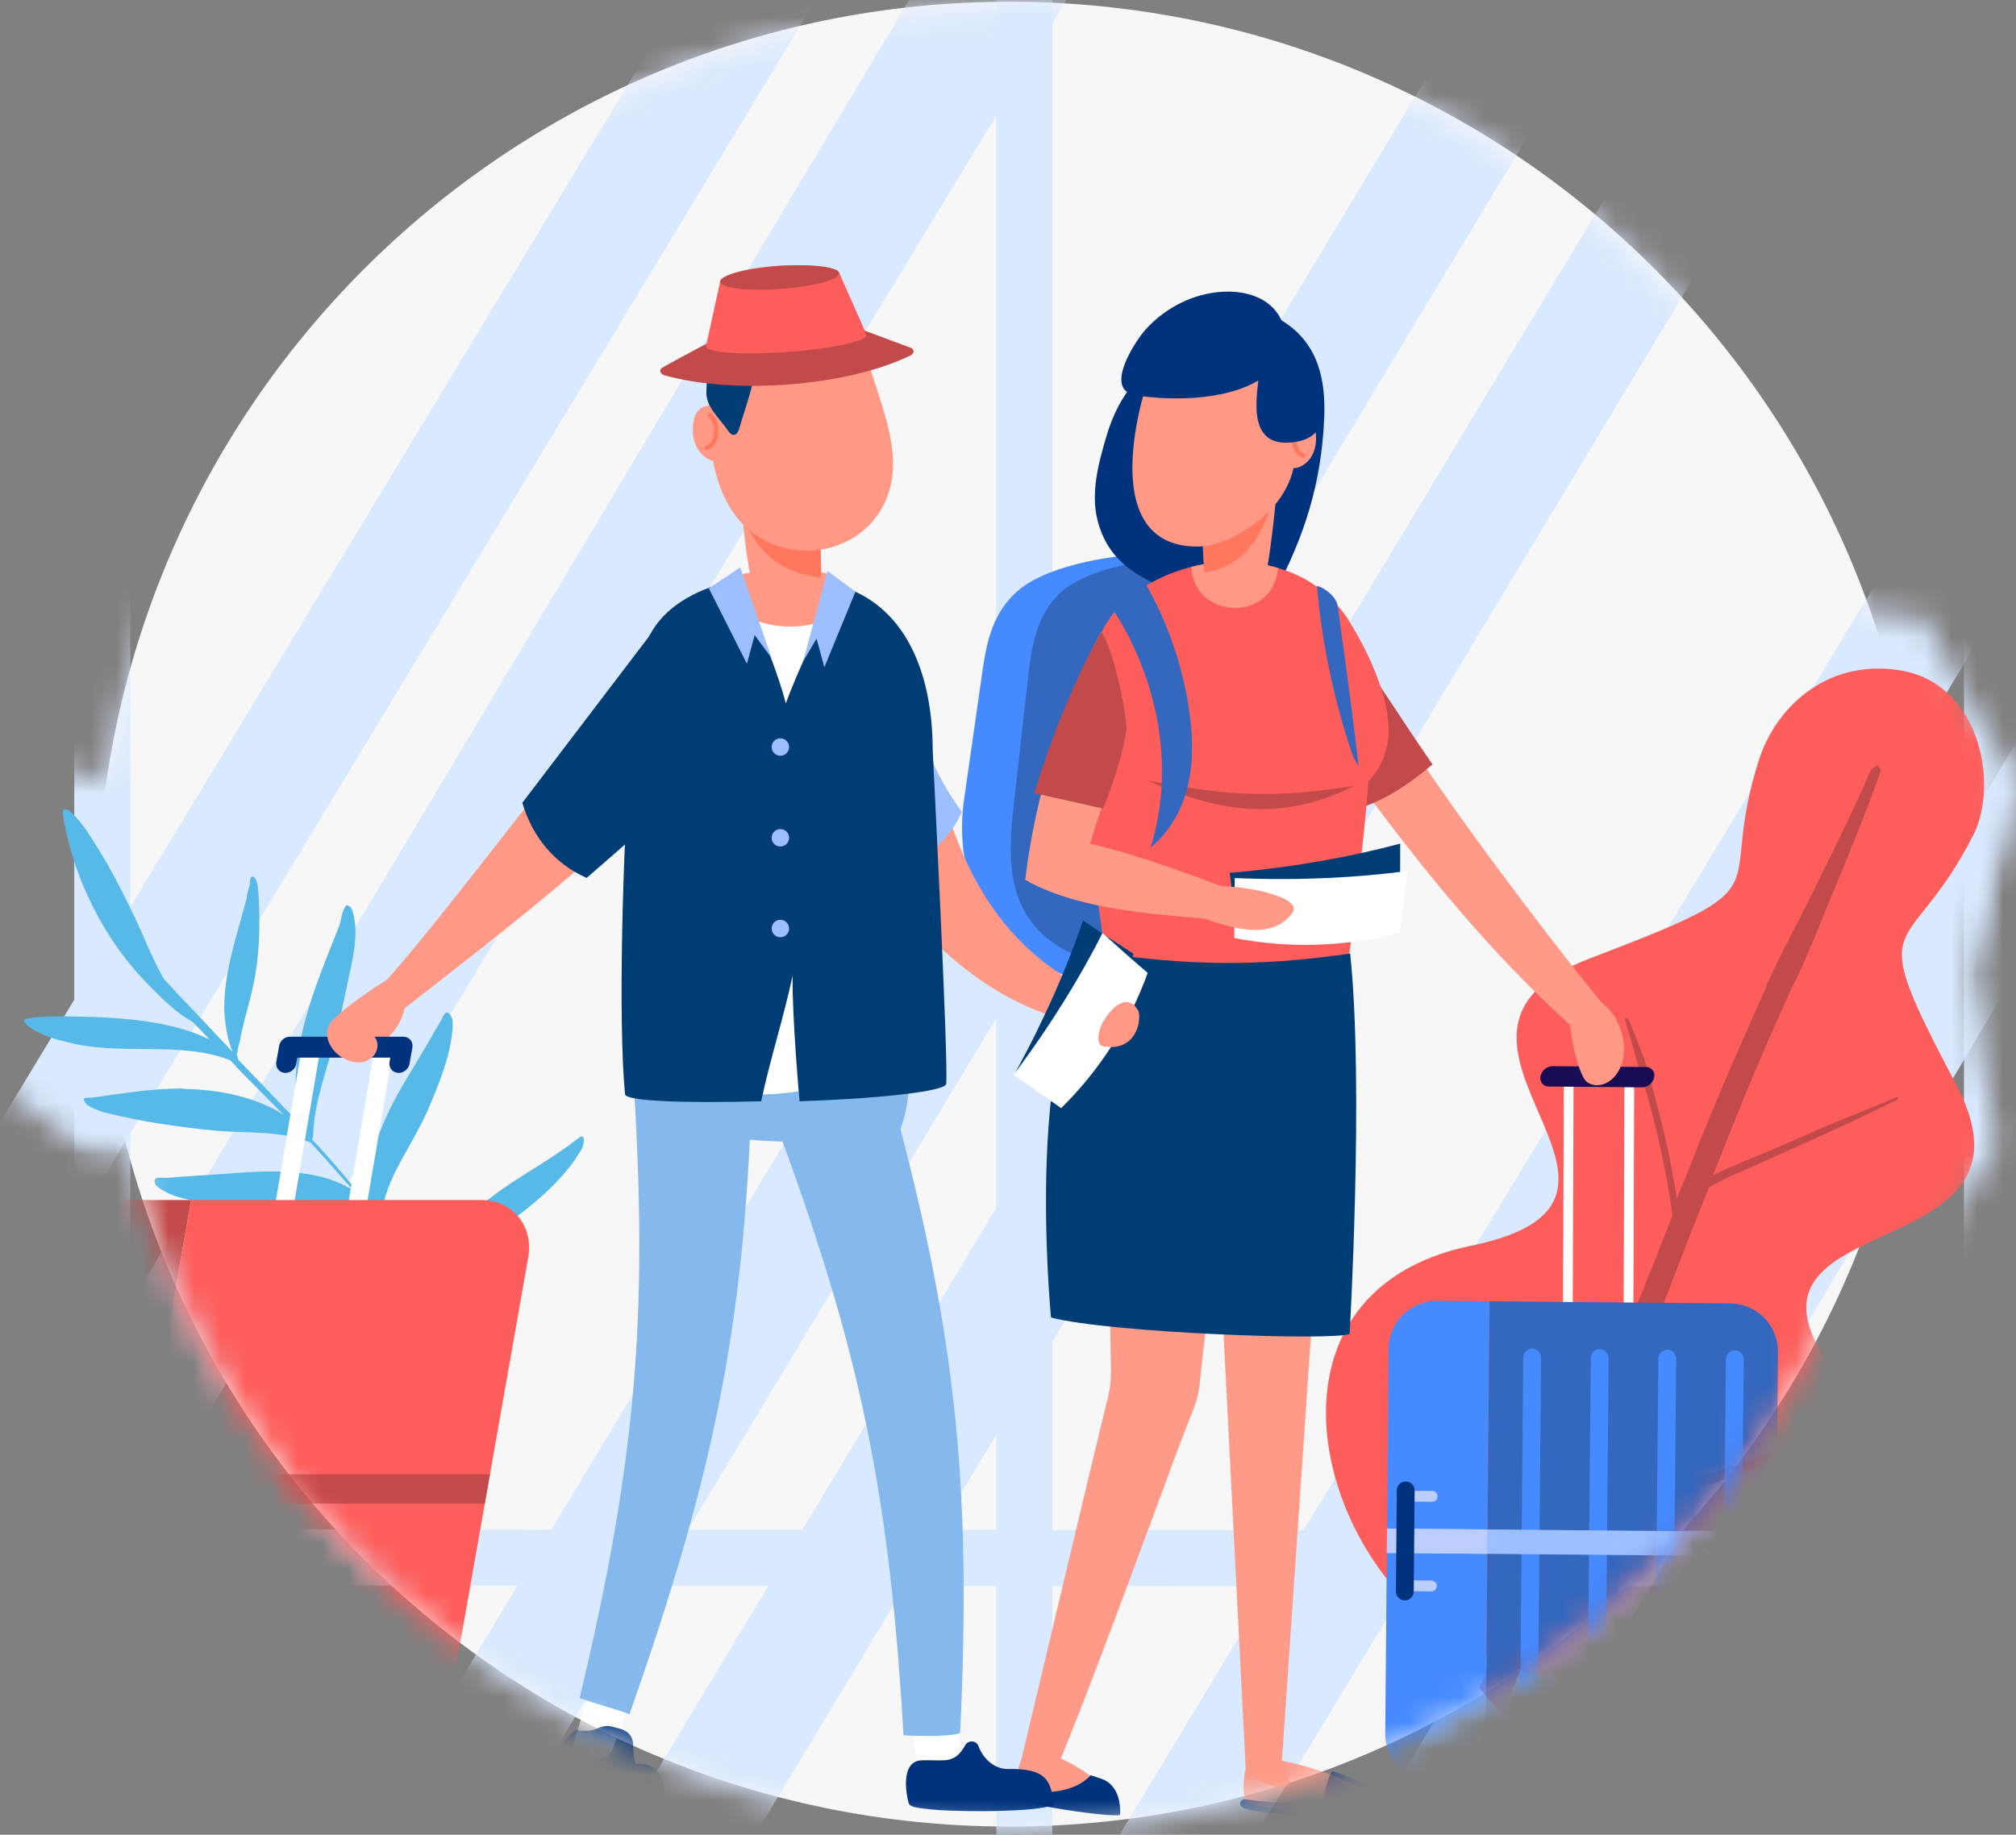 
<svg width="78px" height="71px" viewBox="0 0 78 71" version="1.1" xmlns="http://www.w3.org/2000/svg" xmlns:xlink="http://www.w3.org/1999/xlink">
    <rect x="0" y="0" width="78" height="71" fill="#808080" stroke="none"/>
    <defs>
        <path d="M6.139,30.117 L3.902,29.347 L0.249,40.652 L5.022,44.143 L6.848,44.203 C10.755,59.45 24.588,70.721 41.053,70.721 L41.053,70.721 C55.567,70.721 68.034,61.963 73.462,49.444 L73.462,49.444 L76.363,49.01 L79.254,44.143 L78.172,37.45 L79.931,30.032 L76.363,23.652 L74.382,23.732 C69.56,9.972 56.461,0.102 41.053,0.102 L41.053,0.102 C23.352,0.102 8.694,13.128 6.139,30.117 L6.139,30.117 Z" id="path-1"></path>
    </defs>
    <g id="Desktop" stroke="none" stroke-width="1" fill="none" fill-rule="evenodd">
        <g id="Homepage_Pick-City" transform="translate(-1066, -164)">
            <g id="PICK-CITY">
                <g id="SERVICES" transform="translate(160, 152)">
                    <g id="AIPORT-TRANSFER" transform="translate(880, 0)">
                        <g id="Group-114" transform="translate(24, 12)">
                            <path d="M76.363,35.376 C76.363,54.876 60.554,70.685 41.053,70.685 C21.553,70.685 5.745,54.876 5.745,35.376 C5.745,15.875 21.553,0.067 41.053,0.067 C60.554,0.067 76.363,15.875 76.363,35.376" id="Fill-1" fill="#F7F7F7"></path>
                            <g id="Group-113" transform="translate(0, 0.168)">
                                <mask id="mask-2" fill="white">
                                    <use xlink:href="#path-1"></use>
                                </mask>
                                <g id="Clip-4"></g>
                                <polygon id="Fill-3" fill="#D9E9FF" mask="url(#mask-2)" points="77.988 73.05 80.155 73.05 80.155 -3.574 77.988 -3.574"></polygon>
                                <polygon id="Fill-5" fill="#D9E9FF" mask="url(#mask-2)" points="4.874 79.539 7.041 79.539 7.041 2.915 4.874 2.915"></polygon>
                                <polygon id="Fill-6" fill="#D9E9FF" mask="url(#mask-2)" points="40.548 79.539 42.715 79.539 42.715 -6.365 40.548 -6.365"></polygon>
                                <polygon id="Fill-7" fill="#D9E9FF" mask="url(#mask-2)" points="84.812 61.233 -1.919 61.179 -1.918 59.012 84.813 59.065"></polygon>
                                <polygon id="Fill-8" fill="#D9E9FF" mask="url(#mask-2)" points="15.327 81.081 10.04 81.081 64.053 -8.548 69.34 -8.548"></polygon>
                                <polygon id="Fill-9" fill="#D9E9FF" mask="url(#mask-2)" points="25.041 81.081 19.753 81.081 73.766 -8.548 79.053 -8.548"></polygon>
                                <polygon id="Fill-10" fill="#D9E9FF" mask="url(#mask-2)" points="-9.848 71.597 33.385 0.125 28.098 0.125 -15.135 71.597"></polygon>
                                <polygon id="Fill-11" fill="#D9E9FF" mask="url(#mask-2)" points="-3.762 77.257 49.389 -10.258 43.198 -10.258 -9.049 77.257"></polygon>
                                <polygon id="Fill-12" fill="#D9E9FF" mask="url(#mask-2)" points="48.44 74.414 92.626 1.304 87.339 1.304 43.153 74.414"></polygon>
                                <polygon id="Fill-13" fill="#D9E9FF" mask="url(#mask-2)" points="57.595 75.161 95.314 11.687 90.027 11.687 52.308 75.161"></polygon>
                                <path d="M18.46,49.985 C19.365,51.653 19.95,53.459 20.094,55.285 L20.107,55.368 C20.245,55.688 20.193,55.473 20.193,55.473 L20.238,55.329 C20.142,53.478 19.546,51.709 18.677,50.053 L18.713,50.064 L18.663,49.97 L18.591,49.947 C18.541,49.852 18.455,49.747 18.417,49.616 C18.858,48.962 19.627,48.529 20.276,48.098 C21.774,47.1 23.273,46.103 24.273,44.673 C24.365,44.503 24.504,44.309 24.504,44.309 C24.619,44.068 24.637,43.757 24.459,43.82 L24.353,43.906 L24.306,43.931 C23.258,44.752 22.039,45.362 20.944,46.208 C19.966,46.932 19.11,47.774 18.556,48.788 C18.452,48.994 18.349,49.199 18.282,49.415 C17.823,48.599 17.282,47.797 16.718,47.067 L16.729,47.031 L16.763,46.923 C16.865,45.451 17.976,44.174 18.604,42.668 C19.038,41.655 19.437,40.632 19.512,39.626 C19.521,39.47 19.505,39.268 19.505,39.268 L19.481,39.22 L19.456,39.173 L19.431,39.126 C19.381,39.031 19.26,38.914 19.145,39.155 C19.1,39.3 18.809,39.723 18.613,40.098 C18.093,41.005 17.501,41.889 17.053,42.818 C16.549,43.927 16.022,45.109 16.237,46.324 C16.251,46.407 16.276,46.455 16.3,46.502 C15.725,45.808 15.149,45.114 14.563,44.456 C14.416,44.292 14.27,44.127 14.087,43.951 C14.087,43.951 14.076,43.987 14.118,43.724 C14.154,42.468 14.655,41.239 14.977,39.954 C15.211,39.077 15.384,38.141 15.581,37.253 C15.734,36.509 15.863,35.717 15.609,35.005 C15.585,34.958 15.524,34.899 15.524,34.899 C15.415,34.865 15.427,34.829 15.357,34.926 C15.217,35.121 15.211,35.396 15.132,35.648 C14.414,37.443 13.649,39.263 13.47,41.107 C13.42,41.646 13.407,42.196 13.525,42.707 C13.59,43.005 13.703,43.278 13.816,43.55 C12.95,42.647 12.084,41.743 11.218,40.84 C11.193,40.793 11.204,40.757 11.204,40.757 C11.129,40.615 11.177,40.59 11.188,40.554 C11.197,40.398 11.253,40.218 11.253,40.218 L11.276,40.146 C11.426,39.282 11.721,38.464 11.871,37.6 C12.064,36.473 12.066,35.325 11.984,34.192 C11.968,33.989 11.841,33.633 11.713,33.79 C11.643,33.887 11.67,34.054 11.67,34.054 C11.614,34.235 11.558,34.415 11.538,34.607 C11.183,36 10.66,37.421 10.677,38.89 C10.7,39.452 10.795,40.036 10.996,40.534 C10.338,39.853 9.69,39.137 9.031,38.456 C8.788,38.222 8.591,37.963 8.348,37.729 C8.014,37.15 7.738,36.51 7.463,35.87 C6.826,34.483 6.117,33.075 5.269,31.861 C5.097,31.649 4.962,31.449 4.682,31.203 C4.621,31.144 4.538,31.158 4.538,31.158 C4.443,31.207 4.355,30.982 4.489,31.697 C4.914,33.888 6.011,36.209 7.791,37.991 C8.303,38.507 8.815,39.023 9.456,39.38 C9.663,39.603 9.907,39.838 10.114,40.061 C8.57,39.302 6.548,39.187 4.575,39.165 C4.061,39.163 3.547,39.161 3.047,39.243 C2.76,39.272 3.076,39.529 3.076,39.529 C3.489,39.856 4.03,40.024 4.547,40.146 C6.625,40.715 8.956,40.095 10.895,40.858 C10.992,40.928 11.042,41.023 11.139,41.093 C11.152,41.176 11.152,41.176 11.163,41.14 C11.761,41.762 12.37,42.348 12.968,42.969 C11.879,42.273 10.499,42.002 9.124,41.969 L9.088,41.957 C7.904,41.945 6.773,42.146 5.616,42.3 C5.45,42.327 5.114,42.262 5.285,42.474 C5.359,42.616 5.407,42.591 5.468,42.65 C5.673,42.753 5.914,42.868 6.178,42.911 C7.535,43.255 8.902,43.443 10.399,43.593 C11.596,43.689 12.896,43.58 14.017,44.048 C14.579,44.659 15.105,45.258 15.63,45.858 C15.497,45.776 15.015,45.547 14.618,45.423 C13.344,45.065 11.971,45.152 10.67,45.261 C9.942,45.311 9.178,45.35 8.486,45.412 C8.283,45.428 7.922,45.315 7.988,45.612 L8.038,45.707 C8.597,46.198 9.472,46.313 10.322,46.38 C11.974,46.539 13.681,46.398 15.311,46.629 C15.73,46.68 16.174,46.779 16.513,46.964 C17.077,47.694 17.629,48.46 18.099,49.239 L18.124,49.287 C17.323,48.681 16.146,48.393 15.021,48.319 C13.56,48.181 12.09,48.198 10.607,48.131 C10.451,48.122 10.296,48.113 10.296,48.113 C10.154,48.188 10.226,48.21 10.287,48.269 L10.348,48.327 C11.011,48.613 11.66,48.816 12.357,48.993 C13.823,49.371 15.322,49.641 16.866,49.766 C17.38,49.768 17.93,49.781 18.46,49.985" id="Fill-14" fill="#56B9E8" mask="url(#mask-2)"></path>
                                <path d="M73.104,53.093 C78.357,59.894 68.975,68.676 58.88,63.638 C52.88,60.629 50.117,49.85 58.921,48.038 C67.725,46.227 55.585,39.935 63.525,36.916 C71.416,33.912 68.31,34.641 70.067,29.201 C70.68,27.308 72.588,25.319 75.489,25.769 C78.613,26.253 79.333,30.158 78.367,32.11 C75.768,37.237 73.977,34.789 77.74,41.907 C81.423,49.104 67.867,46.34 73.104,53.093" id="Fill-15" fill="#FD5D5B" mask="url(#mask-2)"></path>
                                <path d="M62.911,59.008 C62.003,61.399 61.075,63.798 60.157,66.208 L59.243,65.161 C60.321,62.371 61.434,59.584 62.585,56.832 C61.939,56.138 61.325,55.38 60.711,54.622 L60.067,53.768 C59.894,53.559 59.69,53.253 59.69,53.253 C59.611,53.172 59.58,53.076 59.501,52.995 C59.391,52.818 59.218,52.609 59.109,52.431 C58.92,52.174 58.826,52.045 58.826,52.045 L58.861,51.822 C58.861,51.822 59.02,51.824 59.163,51.937 C59.572,52.389 60.14,53.003 60.14,53.003 C60.328,53.261 60.565,53.503 60.565,53.503 C61.304,54.485 61.995,55.484 62.829,56.436 C64.145,53.258 65.46,50.08 66.711,46.869 C66.432,44.838 65.961,42.869 65.345,40.945 C65.345,40.945 65.085,39.968 64.87,39.295 C64.87,39.295 64.904,39.072 65.06,39.393 C65.308,40.003 65.633,40.853 65.633,40.853 C66.155,42.647 66.613,44.409 66.879,46.233 C66.962,45.994 67.044,45.756 67.175,45.502 C68.131,43.022 69.198,40.56 70.313,38.082 L70.363,37.907 C70.772,37.034 71.361,35.891 71.361,35.891 L71.72,35.193 C72.62,33.367 73.568,31.526 74.39,29.62 L74.647,29.431 C74.678,29.527 74.741,29.56 74.772,29.656 C74.078,31.628 73.257,33.534 72.484,35.425 L72.188,36.156 C71.942,36.712 71.711,37.316 71.417,37.888 L71.253,38.205 C71.105,38.571 70.909,38.951 70.761,39.317 C69.86,41.302 69.069,43.305 68.279,45.307 C68.922,44.995 69.531,44.747 70.189,44.484 C71.12,44.08 72.051,43.675 72.982,43.271 C72.982,43.271 74.345,42.729 75.373,42.294 C75.373,42.294 75.517,42.248 75.403,42.39 C73.251,43.45 71.116,44.399 68.885,45.378 C68.612,45.519 68.339,45.659 68.114,45.784 C66.435,49.98 64.949,54.114 63.255,58.261 C63.222,58.325 63.189,58.388 63.172,58.5 C63.349,58.39 63.59,58.313 63.767,58.203 L63.814,58.188 C66.044,57.368 68.381,56.885 70.595,56.017 L70.882,56.084 C70.882,56.084 70.831,56.26 70.751,56.338 C68.6,57.239 66.279,57.77 64.049,58.59 C64.049,58.59 63.52,58.759 62.911,59.008" id="Fill-16" fill="#C34A4A" mask="url(#mask-2)"></path>
                                <polygon id="Fill-17" fill="#FFFFFF" mask="url(#mask-2)" points="64.821 50.278 65.198 50.281 65.228 41.634 64.851 41.631"></polygon>
                                <polygon id="Fill-18" fill="#FFFFFF" mask="url(#mask-2)" points="62.475 50.257 62.852 50.261 62.882 41.613 62.505 41.61"></polygon>
                                <path d="M66.008,41.452 C66.01,41.263 65.873,41.125 65.682,41.123 L62.067,41.091 C61.953,41.092 61.831,41.141 61.74,41.229 C61.649,41.318 61.596,41.435 61.595,41.55 C61.594,41.738 61.731,41.876 61.922,41.878 L65.536,41.91 L65.54,41.91 C65.655,41.91 65.773,41.86 65.863,41.772 C65.954,41.684 66.007,41.567 66.008,41.452" id="Fill-19" fill="#1A0C54" mask="url(#mask-2)"></path>
                                <path d="M69.172,68.999 L69.175,68.672 C69.176,68.589 69.11,68.522 69.028,68.522 C68.946,68.521 68.879,68.587 68.878,68.669 L68.875,68.976 C68.808,68.974 68.731,68.973 68.642,68.972 C68.33,68.969 68.075,69.219 68.073,69.531 C68.07,69.843 68.32,70.098 68.632,70.101 C68.663,70.101 69.014,70.104 69.014,70.104 C69.325,70.107 69.581,69.856 69.583,69.545 C69.585,69.285 69.411,69.066 69.172,68.999" id="Fill-20" fill="#00327D" mask="url(#mask-2)"></path>
                                <path d="M67.11,68.981 L67.113,68.653 C67.114,68.571 67.048,68.504 66.965,68.503 C66.883,68.503 66.816,68.569 66.815,68.651 L66.813,68.958 C66.746,68.956 66.669,68.954 66.579,68.954 C66.268,68.951 66.013,69.201 66.01,69.513 C66.007,69.825 66.258,70.08 66.569,70.083 C66.601,70.083 66.951,70.086 66.951,70.086 C67.263,70.089 67.518,69.838 67.521,69.526 C67.523,69.266 67.348,69.048 67.11,68.981" id="Fill-21" fill="#00327D" mask="url(#mask-2)"></path>
                                <path d="M60.15,68.919 L60.153,68.592 C60.154,68.51 60.088,68.443 60.005,68.442 C59.923,68.441 59.856,68.507 59.855,68.589 L59.853,68.896 C59.786,68.894 59.709,68.893 59.619,68.892 C59.308,68.889 59.053,69.14 59.05,69.452 C59.047,69.763 59.298,70.018 59.609,70.021 C59.641,70.021 59.991,70.024 59.991,70.024 C60.303,70.027 60.558,69.777 60.561,69.465 C60.563,69.205 60.388,68.987 60.15,68.919" id="Fill-22" fill="#00327D" mask="url(#mask-2)"></path>
                                <path d="M58.088,68.901 L58.09,68.574 C58.091,68.491 58.025,68.424 57.943,68.424 C57.861,68.423 57.793,68.489 57.793,68.571 L57.79,68.878 C57.724,68.876 57.646,68.875 57.557,68.874 C57.245,68.871 56.99,69.121 56.987,69.433 C56.985,69.745 57.235,70 57.547,70.003 C57.578,70.003 57.929,70.006 57.929,70.006 C58.241,70.009 58.495,69.758 58.498,69.447 C58.501,69.187 58.326,68.968 58.088,68.901" id="Fill-23" fill="#00327D" mask="url(#mask-2)"></path>
                                <path d="M57.435,68.776 L59.467,68.794 L59.631,50.19 L57.6,50.172 C56.574,50.163 55.735,50.987 55.726,52.013 L55.595,66.902 C55.586,67.928 56.41,68.767 57.435,68.776" id="Fill-24" fill="#468AFF" mask="url(#mask-2)"></path>
                                <path d="M59.467,68.794 L68.785,68.876 C69.811,68.885 70.65,68.061 70.659,67.036 L70.79,52.146 C70.799,51.12 69.975,50.281 68.95,50.272 L59.631,50.19 L59.467,68.794 Z" id="Fill-25" fill="#3468BF" mask="url(#mask-2)"></path>
                                <path d="M68.99,67.063 L68.99,67.063 C69.181,67.064 69.336,66.911 69.338,66.721 L69.464,52.438 C69.466,52.247 69.313,52.091 69.122,52.089 C68.932,52.087 68.776,52.241 68.774,52.431 L68.648,66.714 C68.646,66.905 68.799,67.061 68.99,67.063" id="Fill-26" fill="#468AFF" mask="url(#mask-2)"></path>
                                <path d="M66.377,67.039 L66.377,67.039 C66.568,67.041 66.723,66.888 66.725,66.697 L66.851,52.415 C66.853,52.224 66.7,52.068 66.509,52.066 C66.319,52.065 66.163,52.218 66.161,52.408 L66.035,66.691 C66.033,66.882 66.186,67.038 66.377,67.039" id="Fill-27" fill="#468AFF" mask="url(#mask-2)"></path>
                                <path d="M63.764,67.016 L63.764,67.016 C63.955,67.018 64.11,66.865 64.112,66.674 L64.238,52.391 C64.24,52.201 64.087,52.045 63.896,52.043 C63.706,52.042 63.55,52.195 63.548,52.385 L63.422,66.668 C63.42,66.859 63.573,67.015 63.764,67.016" id="Fill-28" fill="#468AFF" mask="url(#mask-2)"></path>
                                <path d="M61.151,66.993 L61.151,66.993 C61.342,66.995 61.497,66.842 61.499,66.651 L61.625,52.368 C61.627,52.177 61.474,52.022 61.283,52.02 C61.093,52.018 60.937,52.172 60.935,52.362 L60.809,66.645 C60.807,66.836 60.961,66.991 61.151,66.993" id="Fill-29" fill="#468AFF" mask="url(#mask-2)"></path>
                                <polygon id="Fill-30" fill="#9EBFFF" mask="url(#mask-2)" points="55.657 59.93 70.72 60.063 70.729 59.118 55.665 58.985"></polygon>
                                <polygon id="Fill-31" fill="#BCCEFF" mask="url(#mask-2)" points="55.657 59.93 59.532 59.964 59.541 59.02 55.665 58.985"></polygon>
                                <path d="M56.473,57.941 L57.408,57.949 C57.524,57.95 57.619,57.857 57.62,57.741 C57.621,57.625 57.528,57.531 57.412,57.529 L56.477,57.521 C56.361,57.52 56.266,57.613 56.265,57.729 C56.264,57.845 56.357,57.94 56.473,57.941" id="Fill-32" fill="#BCCEFF" mask="url(#mask-2)"></path>
                                <path d="M56.442,61.408 L57.378,61.416 C57.494,61.417 57.589,61.324 57.59,61.208 C57.59,61.092 57.497,60.998 57.381,60.997 L56.446,60.988 C56.33,60.987 56.235,61.08 56.234,61.196 C56.233,61.312 56.326,61.407 56.442,61.408" id="Fill-33" fill="#BCCEFF" mask="url(#mask-2)"></path>
                                <path d="M56.351,61.765 L56.351,61.765 C56.541,61.766 56.697,61.613 56.699,61.423 L56.733,57.511 C56.735,57.321 56.582,57.165 56.391,57.163 C56.201,57.161 56.045,57.314 56.043,57.505 L56.009,61.416 C56.007,61.607 56.16,61.763 56.351,61.765" id="Fill-34" fill="#00327D" mask="url(#mask-2)"></path>
                                <path d="M62.771,38.606 C62.93,38.424 63.141,38.386 63.332,38.4 C63.967,38.448 64.528,39.012 64.749,39.824 C64.851,40.2 64.88,40.653 64.733,41.042 C64.454,41.786 63.799,41.984 63.413,41.713 C62.963,41.395 62.55,38.86 62.771,38.606" id="Fill-35" fill="#FF9885" mask="url(#mask-2)"></path>
                                <path d="M54.916,30.591 C57.167,33.591 59.539,36.574 62.728,39.482 C63.188,39.304 63.572,39.265 64.004,38.677 C62.873,37.314 59.498,32.978 57.08,29.415 C56.013,29.916 56.066,30.351 54.916,30.591" id="Fill-36" fill="#FE9B88" mask="url(#mask-2)"></path>
                                <path d="M57.426,29.415 C56.202,27.645 55.407,26.325 54.499,25.128 C52.845,24.116 52.706,23.792 50.613,24.042 C51.716,26.667 53.103,28.938 54.756,31.057 C55.794,30.679 56.589,30.112 57.426,29.415" id="Fill-37" fill="#C34A4A" mask="url(#mask-2)"></path>
                                <path d="M41.47,22.622 C40.375,23.507 40.163,24.744 39.997,25.902 C39.766,27.517 39.537,29.132 39.304,30.746 C38.64,35.338 42.078,37.849 45.564,38.128 C47.589,38.29 44.279,37.637 46.681,36.879 C49.239,36.071 50.285,33.973 50.868,32.072 C51.56,29.814 51.973,27.515 52.101,25.208 C52.148,24.35 52.143,23.452 51.577,22.688 C49.987,20.544 43.427,21.04 41.47,22.622" id="Fill-38" fill="#468AFF" mask="url(#mask-2)"></path>
                                <path d="M42.911,22.877 C42.065,23.746 41.9,24.962 41.772,26.099 C41.594,27.686 41.415,29.272 41.236,30.859 C41.07,32.336 40.924,33.913 41.713,35.227 C42.665,36.813 45.082,37.629 46.939,36.884 C48.916,36.09 49.725,34.029 50.176,32.161 C50.711,29.943 51.03,27.684 51.129,25.418 C51.165,24.575 51.162,23.692 50.724,22.942 C49.495,20.835 44.423,21.323 42.911,22.877" id="Fill-39" fill="#3468BF" mask="url(#mask-2)"></path>
                                <path d="M44.827,16.655 C45.107,15.724 45.572,14.879 46.258,14.259 C46.762,13.803 47.252,13.728 47.861,13.603 C48.228,13.102 48.559,12.733 49.144,12.423 C49.834,12.056 50.996,11.855 51.659,12.277 C53.05,13.163 53.29,14.615 53.234,15.994 C53.129,18.547 52.467,20.593 51.29,22.811 C51.231,22.922 50.383,22.9 50.23,22.893 C49.82,22.874 49.441,22.92 49.076,22.895 C48.331,22.844 47.679,22.833 46.975,22.54 C45.762,22.037 44.829,21.368 44.471,19.998 C44.184,18.903 44.507,17.721 44.827,16.655" id="Fill-40" fill="#00327D" mask="url(#mask-2)"></path>
                                <path d="M45.449,23.163 C47.053,21.691 49.667,21.114 51.883,21.959 C52.912,22.352 53.73,23.081 54.26,23.962 C54.951,25.11 55.661,26.621 55.723,27.93 C55.76,28.696 55.504,29.509 54.944,30.062 C54.762,32.721 54.164,37.036 54.095,37.592 C54.021,38.194 44.752,37.667 44.752,37.248 C44.752,34.647 42.368,25.99 45.449,23.163" id="Fill-41" fill="#FD5D5B" mask="url(#mask-2)"></path>
                                <path d="M48.093,21.77 C48.093,21.783 48.094,21.796 48.095,21.808 C48.223,23.736 51.031,23.933 51.416,22.04 C51.43,21.965 51.443,21.891 51.454,21.816 C51.454,21.815 51.454,21.815 51.454,21.815 C50.352,21.49 49.178,21.496 48.093,21.77" id="Fill-42" fill="#FF9885" mask="url(#mask-2)"></path>
                                <path d="M48.605,22 C48.564,21.637 48.516,19.868 48.516,19.347 L48.516,19.339 L51.443,18.009 C51.393,19.101 51.214,20.731 51.031,21.811 C51.006,21.963 50.666,22.304 50.281,22.646 C49.677,23.184 48.704,22.827 48.607,22.024 C48.606,22.016 48.605,22.008 48.605,22" id="Fill-43" fill="#FF9885" mask="url(#mask-2)"></path>
                                <path d="M50.496,18.528 C49.708,18.922 48.519,19.162 48.519,19.162 L48.519,19.17 C48.519,19.568 48.502,19.936 48.516,20.581 C48.523,20.696 48.571,21.79 48.602,21.983 C48.941,21.94 49.275,21.831 49.58,21.663 C50.308,21.263 50.794,20.51 51.104,19.606 C51.136,19.015 51.155,18.778 51.176,18.249 C50.977,18.331 50.743,18.427 50.496,18.528" id="Fill-44" fill="#FF785E" mask="url(#mask-2)"></path>
                                <path d="M52.096,14.29 C52.074,14.163 52.049,14.039 52.023,13.917 C51.845,13.085 51.5,13.131 50.62,12.744 C50.016,12.478 49.296,12.569 48.669,12.743 C48.484,12.794 48.301,12.854 48.121,12.919 C47.723,13.064 47.316,13.095 46.901,13.046 C46.602,13.011 46.782,13.679 46.643,13.959 C46.224,14.795 44.198,21.253 48.591,20.974 C49.397,20.923 52.077,19.719 52.126,17.31 C52.146,16.297 52.272,15.285 52.096,14.29" id="Fill-45" fill="#FF9885" mask="url(#mask-2)"></path>
                                <path d="M51.958,17.912 C52.075,18.051 52.998,17.806 52.914,16.634 C52.857,15.838 52.21,15.786 51.904,16.113 C51.406,16.647 51.628,17.523 51.958,17.912" id="Fill-46" fill="#FF9885" mask="url(#mask-2)"></path>
                                <path d="M52.42,17.548 C52.412,17.548 52.403,17.547 52.395,17.544 C52.213,17.489 52.075,17.324 52.015,17.093 C51.947,16.831 51.986,16.457 52.226,16.21 C52.259,16.176 52.314,16.175 52.348,16.208 C52.382,16.241 52.383,16.296 52.35,16.33 C52.157,16.529 52.126,16.835 52.182,17.05 C52.226,17.222 52.322,17.342 52.445,17.379 C52.49,17.393 52.516,17.441 52.502,17.486 C52.491,17.524 52.457,17.548 52.42,17.548" id="Fill-47" fill="#FF785E" mask="url(#mask-2)"></path>
                                <path d="M50.719,14.267 C50.613,15.256 50.215,17.252 52.147,16.93 C52.95,16.795 53.14,16.301 53.123,15.905 C53.089,15.105 52.85,14.702 52.528,13.984 C52.3,13.477 51.477,12.437 50.89,12.901 C50.236,13.417 50.821,13.313 50.719,14.267" id="Fill-48" fill="#00327D" mask="url(#mask-2)"></path>
                                <path d="M46.334,12.572 C47.091,11.739 48.167,11.186 49.296,11.123 C49.976,11.084 50.702,11.229 51.199,11.694 C51.599,12.069 51.797,12.639 51.747,13.182 C51.731,13.364 51.717,13.56 51.613,13.711 C50.264,15.674 46.563,15.251 45.896,15.118 C44.688,14.877 45.951,12.993 46.334,12.572" id="Fill-49" fill="#00327D" mask="url(#mask-2)"></path>
                                <path d="M46.386,30.032 C49.075,31.252 51.585,31.67 54.376,30.247 C51.446,30.694 49.772,30.694 46.386,30.032" id="Fill-50" fill="#C34A4A" mask="url(#mask-2)"></path>
                                <path d="M46.516,32.626 C47.288,32.014 47.773,31.09 47.982,30.128 C48.191,29.165 48.142,28.163 47.989,27.19 C47.719,25.465 47.124,23.792 46.246,22.283 C45.729,22.539 45.357,22.963 45.098,23.478 C46.823,26.171 47.469,29.573 46.516,32.626" id="Fill-51" fill="#3468BF" mask="url(#mask-2)"></path>
                                <path d="M54.565,29.488 C54.211,26.413 53.792,23.624 53.755,23.282 C53.72,22.956 53.276,22.578 52.956,22.508 C53.126,24.633 53.606,26.901 54.288,28.921 C54.388,29.217 54.41,29.217 54.565,29.488" id="Fill-52" fill="#3468BF" mask="url(#mask-2)"></path>
                                <path d="M53.681,37.43 L48.661,38.127 L50.195,68.251 C50.334,68.669 51.813,69.351 51.917,68.789 L51.589,68.111 L53.681,37.43 Z" id="Fill-53" fill="#FE9B88" mask="url(#mask-2)"></path>
                                <path d="M48.425,53.312 C48.635,51.151 49.363,45.66 49.866,41.011 C48.177,40.888 46.357,40.168 44.512,40.52 C44.824,44.351 44.955,50.707 44.984,52.881 C44.989,53.233 44.948,53.582 44.863,53.923 C44.401,55.757 41.534,67.876 41.501,67.982 C41.699,67.982 42.613,68.241 42.858,68.335 C44.635,64.076 47.441,56.133 48.131,54.479 C48.287,54.107 48.386,53.714 48.425,53.312" id="Fill-54" fill="#FE9B88" mask="url(#mask-2)"></path>
                                <path d="M54.218,51.449 C53.661,51.728 44.973,51.42 42.664,50.818 C42.664,50.818 41.528,39.177 44.756,36.733 C47.824,37.151 50.487,37.283 54.239,36.733 C54.776,41.827 54.218,51.449 54.218,51.449" id="Fill-55" fill="#003D75" mask="url(#mask-2)"></path>
                                <path d="M43.076,67.894 C43.75,68.219 44.541,68.698 44.895,69.366 C44.825,69.353 44.593,69.481 44.523,69.486 C43.488,69.562 42.281,69.535 41.269,69.227 C41.15,68.929 41.479,67.95 41.624,67.678 C41.839,67.761 41.895,68.121 42.102,68.039 C42.31,67.957 42.513,67.851 42.739,67.837 C42.849,67.831 42.974,67.844 43.076,67.894" id="Fill-56" fill="#FE9B88" mask="url(#mask-2)"></path>
                                <path d="M44.198,68.53 C43.811,68.97 42.943,69.366 41.365,69.111 C41.228,69.088 41.12,69.166 41.126,69.305 C41.126,69.307 41.126,69.308 41.126,69.31 C41.124,69.359 41.124,69.391 41.123,69.394 C41.115,69.474 42.051,69.686 43.214,69.867 C44.291,70.035 45.184,70.117 45.317,70.066 C45.329,70.068 45.336,70.069 45.336,70.07 C45.361,69.724 45.311,68.906 44.616,68.669 C44.522,68.637 44.198,68.53 44.198,68.53" id="Fill-57" fill="#00327D" mask="url(#mask-2)"></path>
                                <path d="M54.91,69.17 C53.503,68.381 51.895,67.938 50.317,67.776 C50.166,68.31 50.019,68.95 50.195,69.645 L50.468,69.666 C52.135,69.986 53.844,70.005 55.486,69.721 C55.398,69.466 55.147,69.303 54.91,69.17" id="Fill-58" fill="#FE9B88" mask="url(#mask-2)"></path>
                                <path d="M53.54,68.367 C53.361,68.711 53.251,69.094 53.229,69.488 C52.73,69.559 52.225,69.592 51.718,69.587 C51.267,69.583 50.815,69.551 50.366,69.488 C50.302,69.479 50.236,69.472 50.171,69.464 C50.051,69.45 49.953,69.56 49.986,69.676 C49.986,69.677 49.987,69.677 49.987,69.678 C50.035,69.844 50.432,69.882 50.558,69.905 C50.944,69.975 51.337,70.006 51.726,70.032 C52.7,70.099 53.678,70.122 54.649,70.089 C55.022,70.076 55.395,70.035 55.758,69.961 C55.763,69.96 55.768,69.959 55.773,69.958 C55.667,68.972 53.664,68.417 53.54,68.367" id="Fill-59" fill="#00327D" mask="url(#mask-2)"></path>
                                <path d="M56.188,34.887 C56.172,34.084 56.167,33.281 56.174,32.478 C54.298,32.981 52.066,33.397 49.58,33.611 C49.646,34.168 49.746,34.983 49.86,35.916 C52.01,36.055 54.19,35.696 56.188,34.887" id="Fill-60" fill="#003D75" mask="url(#mask-2)"></path>
                                <path d="M56.162,35.927 C56.249,35.129 56.347,34.332 56.458,33.537 C54.533,33.794 52.265,33.918 49.773,33.811 C49.767,34.371 49.761,35.193 49.753,36.132 C51.868,36.547 54.076,36.473 56.162,35.927" id="Fill-61" fill="#FFFFFF" mask="url(#mask-2)"></path>
                                <path d="M48.919,34.157 L48.378,35.296 C49.477,35.691 51.177,36.31 52.004,35.157 C52.477,34.496 49.756,34.017 48.919,34.157" id="Fill-62" fill="#FE9B88" mask="url(#mask-2)"></path>
                                <path d="M44.612,24.279 C45.047,24.829 45.588,27.347 45.588,28.044 C45.48,29.052 44.875,30.112 44.177,32.483 C45.99,32.901 48.222,33.738 49.337,34.157 C49.386,34.644 48.78,35.302 48.779,35.412 C48.345,35.278 44.038,35.272 41.667,33.878 C42.014,30.845 43.178,26.796 44.612,24.279" id="Fill-63" fill="#FE9B88" mask="url(#mask-2)"></path>
                                <path d="M44.679,31.123 C45.108,30.075 45.514,28.738 45.588,28.044 C45.588,27.347 45.047,24.829 44.612,24.279 C43.685,25.907 42.696,28.252 42.02,30.526 C42.906,30.725 43.792,30.924 44.679,31.123" id="Fill-64" fill="#C34A4A" mask="url(#mask-2)"></path>
                                <path d="M14.838,39.343 C15.261,38.859 17.76,37.02 17.887,37.542 L17.66,38.805 C17.483,39.794 16.616,40.526 15.611,40.496 C15.603,40.495 15.595,40.495 15.586,40.495 C14.964,40.471 14.376,39.873 14.838,39.343" id="Fill-65" fill="#FF9885" mask="url(#mask-2)"></path>
                                <polygon id="Fill-66" fill="#FFFFFF" mask="url(#mask-2)" points="16.498 40.366 15.466 46.455 16.193 46.455 17.225 40.366"></polygon>
                                <polygon id="Fill-67" fill="#FFFFFF" mask="url(#mask-2)" points="12.645 46.455 13.372 46.455 14.404 40.366 13.677 40.366"></polygon>
                                <path d="M17.881,40.075 C17.815,39.996 17.716,39.951 17.61,39.951 L13.211,39.951 C13.016,39.951 12.837,40.103 12.802,40.296 L12.691,40.927 C12.672,41.036 12.7,41.145 12.768,41.226 C12.835,41.306 12.936,41.352 13.045,41.352 C13.245,41.352 13.429,41.197 13.464,40.998 L13.506,40.761 L17.101,40.761 L17.071,40.927 C17.052,41.036 17.08,41.145 17.148,41.226 C17.215,41.306 17.316,41.352 17.425,41.352 C17.625,41.352 17.809,41.197 17.844,40.998 L17.956,40.367 C17.974,40.26 17.947,40.154 17.881,40.075" id="Fill-68" fill="#00327D" mask="url(#mask-2)"></path>
                                <path d="M17.095,68.774 L17.164,68.381 C17.181,68.282 17.115,68.202 17.017,68.202 C16.918,68.202 16.824,68.282 16.806,68.381 L16.741,68.75 C16.661,68.748 16.569,68.747 16.461,68.747 C16.087,68.747 15.729,69.051 15.663,69.425 C15.597,69.8 15.847,70.104 16.222,70.104 L16.681,70.104 C17.056,70.104 17.413,69.8 17.479,69.425 C17.535,69.113 17.368,68.853 17.095,68.774" id="Fill-69" fill="#00327D" mask="url(#mask-2)"></path>
                                <path d="M6.249,68.774 L6.319,68.381 C6.336,68.282 6.27,68.202 6.172,68.202 C6.073,68.202 5.979,68.282 5.961,68.381 L5.896,68.75 C5.816,68.748 5.724,68.747 5.616,68.747 C5.242,68.747 4.884,69.051 4.818,69.425 C4.752,69.8 5.002,70.104 5.377,70.104 L5.836,70.104 C6.211,70.104 6.568,69.8 6.634,69.425 C6.689,69.113 6.523,68.853 6.249,68.774" id="Fill-70" fill="#00327D" mask="url(#mask-2)"></path>
                                <path d="M3.011,68.631 L5.452,68.631 L9.395,46.269 L6.954,46.269 C5.721,46.269 4.545,47.268 4.328,48.501 L1.172,66.399 C0.955,67.631 1.778,68.631 3.011,68.631" id="Fill-71" fill="#C34A4A" mask="url(#mask-2)"></path>
                                <path d="M5.452,68.631 L16.653,68.631 C17.886,68.631 19.061,67.631 19.279,66.399 L22.435,48.501 C22.652,47.268 21.829,46.269 20.596,46.269 L9.395,46.269 L5.452,68.631 Z" id="Fill-72" fill="#FD5D5B" mask="url(#mask-2)"></path>
                                <polygon id="Fill-73" fill="#C34A4A" mask="url(#mask-2)" points="2.65 58.018 20.757 58.018 20.957 56.882 2.85 56.882"></polygon>
                                <polygon id="Fill-74" fill="#C34A4A" mask="url(#mask-2)" points="2.65 58.018 7.309 58.018 7.509 56.882 2.85 56.882"></polygon>
                                <path d="M4.331,55.619 L5.456,55.619 C5.595,55.619 5.728,55.506 5.752,55.366 C5.777,55.227 5.684,55.114 5.545,55.114 L4.42,55.114 C4.281,55.114 4.148,55.227 4.123,55.366 C4.099,55.506 4.192,55.619 4.331,55.619" id="Fill-75" fill="#FFFFFF" mask="url(#mask-2)"></path>
                                <path d="M3.596,59.786 L4.721,59.786 C4.86,59.786 4.993,59.673 5.017,59.533 C5.042,59.394 4.949,59.281 4.81,59.281 L3.685,59.281 C3.546,59.281 3.413,59.394 3.388,59.533 C3.364,59.673 3.457,59.786 3.596,59.786" id="Fill-76" fill="#FFFFFF" mask="url(#mask-2)"></path>
                                <path d="M3.414,60.215 L3.414,60.215 C3.643,60.215 3.862,60.029 3.902,59.801 L4.731,55.099 C4.772,54.87 4.618,54.684 4.39,54.684 C4.16,54.684 3.942,54.87 3.902,55.099 L3.073,59.801 C3.032,60.029 3.185,60.215 3.414,60.215" id="Fill-77" fill="#00327D" mask="url(#mask-2)"></path>
                                <path d="M5.307,52.507 L5.307,52.507 C5.599,52.507 5.876,52.271 5.927,51.98 L6.492,48.78 C6.543,48.49 6.349,48.254 6.058,48.254 C5.767,48.254 5.489,48.49 5.438,48.78 L4.874,51.98 C4.822,52.271 5.017,52.507 5.307,52.507" id="Fill-78" fill="#3468BF" mask="url(#mask-2)"></path>
                                <path d="M2.814,66.646 L2.814,66.646 C3.105,66.646 3.383,66.41 3.434,66.119 L3.998,62.92 C4.049,62.629 3.855,62.393 3.564,62.393 C3.273,62.393 2.996,62.629 2.945,62.92 L2.381,66.119 C2.329,66.41 2.523,66.646 2.814,66.646" id="Fill-79" fill="#3468BF" mask="url(#mask-2)"></path>
                                <path d="M15.394,39.36 C15.184,39.319 14.928,39.33 14.779,39.469 C14.672,39.568 14.647,39.709 14.652,39.839 C14.669,40.27 14.982,40.673 15.443,40.857 C15.656,40.943 15.915,40.982 16.14,40.9 C16.571,40.743 16.695,40.31 16.546,40.038 C16.372,39.719 15.811,39.44 15.394,39.36" id="Fill-80" fill="#FF9885" mask="url(#mask-2)"></path>
                                <path d="M39.134,68.256 L39.013,62.573 C38.946,62.121 36.786,62.123 36.852,62.573 L37.497,68.322 C37.715,69.218 39.14,68.817 39.134,68.256" id="Fill-81" fill="#FFFFFF" mask="url(#mask-2)"></path>
                                <path d="M25.681,67.565 L27.605,62.417 C27.755,61.986 25.792,62.094 25.644,62.523 L24.218,67.211 C23.996,68.106 25.427,68.065 25.681,67.565" id="Fill-82" fill="#FFFFFF" mask="url(#mask-2)"></path>
                                <path d="M42.754,69.703 C42.759,69.702 42.764,69.701 42.769,69.7 C42.684,68.744 42.474,68.258 41.011,68.29 C40.485,68.3 40.043,67.905 39.86,67.406 C39.859,67.404 39.859,67.402 39.858,67.4 C39.774,67.179 39.464,67.161 39.347,67.367 C39.152,67.711 38.944,67.931 38.528,67.951 C38.238,67.965 37.949,67.941 37.658,67.953 C36.878,67.985 37.026,69.124 37.158,69.614 C37.201,69.774 37.586,69.798 37.708,69.816 C38.082,69.871 38.462,69.889 38.839,69.902 C39.784,69.936 40.732,69.927 41.675,69.863 C42.038,69.838 42.401,69.787 42.754,69.703" id="Fill-83" fill="#00327D" mask="url(#mask-2)"></path>
                                <path d="M24.202,66.823 C24.342,66.733 24.366,66.811 24.44,66.811 C24.664,66.813 24.838,66.826 25.029,66.751 C25.268,66.658 25.412,66.582 25.682,66.651 C26.008,66.735 26.42,66.791 26.491,67.268 C26.492,67.271 26.508,67.976 26.584,68.067 C26.634,68.097 26.733,68.076 26.774,68.08 C27.561,68.147 27.721,68.759 27.717,69.462 C27.683,69.465 27.739,69.453 27.686,69.462 C27.029,69.576 25.238,69.596 25.238,69.596 C25.238,69.596 23.791,69.087 23.344,68.605 C23.327,68.587 23.354,68.575 23.366,68.516 C23.463,68.005 23.77,67.103 24.202,66.823" id="Fill-84" fill="#00327D" mask="url(#mask-2)"></path>
                                <path d="M33.372,22.171 C34.464,22.652 36.14,23.138 37.123,24.622 C38.19,29.5 38.65,34.906 43.426,37.777 C43.75,37.879 45.433,38.588 45.586,38.689 C45.84,38.857 45.582,39.171 45.496,39.478 C45.386,39.873 45.133,40.148 42.093,38.929 C36.688,36.763 32.296,29.424 33.372,22.171" id="Fill-85" fill="#FF9885" mask="url(#mask-2)"></path>
                                <path d="M37.596,28.032 C37.947,29.184 38.497,30.275 39.213,31.243 C38.765,32.323 37.776,33.145 36.669,33.525 C36.409,32.092 36.276,30.738 36.383,29.285 C36.407,28.962 36.444,28.627 36.613,28.35 C36.781,28.073 37.284,27.943 37.596,28.032" id="Fill-86" fill="#9EBFFF" mask="url(#mask-2)"></path>
                                <path d="M24.428,65.543 C25.07,65.781 25.714,65.929 26.356,66.166 C29.659,56.764 30.915,50.844 31.114,40.824 C29.549,40.63 27.983,40.451 26.417,40.267 C27.128,50.164 26.726,55.897 24.428,65.543" id="Fill-87" fill="#85B8ED" mask="url(#mask-2)"></path>
                                <path d="M36.957,66.984 C37.64,67.027 38.879,67.03 39.149,66.894 C39.612,56.939 38.949,51.04 36.262,41.386 C34.708,41.649 33.155,41.928 31.603,42.201 C35.126,51.477 36.387,57.084 36.957,66.984" id="Fill-88" fill="#85B8ED" mask="url(#mask-2)"></path>
                                <path d="M26.798,43.056 C26.327,41.645 26.327,39.793 26.574,38.627 C29.813,38.25 33.865,37.742 37.103,38.128 C37.114,39.667 37.437,42.055 36.832,43.53 C36.576,43.533 32.261,44.88 26.798,43.056" id="Fill-89" fill="#85B8ED" mask="url(#mask-2)"></path>
                                <path d="M36.292,40.289 C36.292,41.631 31.68,42.72 29.404,41.909 C27.437,41.209 29.019,40.281 29.019,38.938 C29.019,37.595 30.712,36.507 32.801,36.507 C34.889,36.507 36.292,38.946 36.292,40.289" id="Fill-90" fill="#FFFFFF" mask="url(#mask-2)"></path>
                                <path d="M27.939,24.082 C24.697,27.864 18.883,35.702 16.864,37.858 C17.111,38.692 16.772,38.496 17.54,38.938 C25.373,32.861 29.56,29.484 32.936,23.136 C30.667,23.093 29.853,22.892 27.939,24.082" id="Fill-91" fill="#FF9885" mask="url(#mask-2)"></path>
                                <path d="M27.399,24.082 L22.209,30.899 C22.616,32.263 23.482,33.266 24.697,33.806 C25.778,32.861 26.824,31.994 27.939,30.835 C27.756,28.897 27.582,26.02 27.399,24.082" id="Fill-92" fill="#003D75" mask="url(#mask-2)"></path>
                                <path d="M38.087,28.883 C38.087,26.229 37.268,23.91 35.367,22.867 C32.972,21.552 29.25,22.02 27.669,23.677 C26.411,24.995 26.535,27.075 26.389,28.892 C26.09,32.658 25.913,39.404 26.183,42.179 C26.208,42.439 28.402,42.531 31.45,42.45 C31.788,40.848 32.328,39.189 32.666,37.588 C32.641,39.188 32.936,42.45 32.936,42.45 C35.845,42.353 38.575,42.079 38.608,41.774 C38.702,40.928 38.087,28.883 38.087,28.883" id="Fill-93" fill="#003D75" mask="url(#mask-2)"></path>
                                <path d="M30.64,22.056 C31.126,23.623 31.855,25.163 32.396,26.918 C32.603,26.312 33.852,23.088 34.151,22.056 C33.127,21.8 31.681,21.881 30.64,22.056" id="Fill-94" fill="#FF9885" mask="url(#mask-2)"></path>
                                <path d="M31.285,23.858 C31.688,24.901 32.119,25.98 32.406,27.053 C32.614,26.447 33.071,25.433 33.071,25.433 C33.071,25.433 33.299,24.748 33.556,23.955 C33.192,24.049 32.814,24.091 32.438,24.077 C32.046,24.063 31.656,23.988 31.285,23.858" id="Fill-95" fill="#FFFFFF" mask="url(#mask-2)"></path>
                                <path d="M33.746,22.462 C33.841,22.083 33.663,19.698 33.665,19.161 L30.561,17.75 C30.613,18.908 30.818,21.053 31.045,22.191 C31.18,22.867 33.486,23.512 33.741,22.482 C33.743,22.475 33.745,22.468 33.746,22.462" id="Fill-96" fill="#FF9885" mask="url(#mask-2)"></path>
                                <path d="M30.561,17.75 L33.665,19.161 C33.665,19.164 33.746,19.217 33.746,19.22 C33.746,19.772 33.774,22.092 33.746,22.191 C33.341,22.147 32.791,21.996 32.427,21.814 C31.577,21.389 31.01,20.591 30.649,19.632 C30.609,18.981 30.587,18.328 30.561,17.75" id="Fill-97" fill="#FF785E" mask="url(#mask-2)"></path>
                                <path d="M29.639,13.221 C29.665,13.08 29.692,12.942 29.721,12.807 C29.921,11.88 30.287,11.251 31.227,10.81 C31.873,10.508 32.638,10.6 33.303,10.786 C33.499,10.841 35.222,12.014 35.238,12.197 C35.416,14.249 36.939,16.581 36.458,18.626 C35.903,20.99 33.125,21.856 31.191,20.503 C29.185,19.101 29.264,15.613 29.595,13.483 C29.609,13.396 29.624,13.309 29.639,13.221" id="Fill-98" fill="#FF9885" mask="url(#mask-2)"></path>
                                <path d="M29.826,17.647 C29.701,17.794 28.723,17.534 28.812,16.291 C28.872,15.446 29.558,15.391 29.883,15.739 C30.411,16.304 30.175,17.234 29.826,17.647" id="Fill-99" fill="#FF9885" mask="url(#mask-2)"></path>
                                <path d="M29.336,17.252 C29.3,17.252 29.267,17.229 29.256,17.193 C29.243,17.149 29.267,17.103 29.312,17.089 C29.445,17.049 29.548,16.919 29.596,16.734 C29.656,16.504 29.623,16.176 29.416,15.963 C29.384,15.93 29.384,15.877 29.417,15.845 C29.451,15.813 29.503,15.814 29.535,15.847 C29.787,16.107 29.829,16.501 29.758,16.776 C29.695,17.019 29.55,17.191 29.36,17.249 C29.352,17.251 29.344,17.252 29.336,17.252" id="Fill-100" fill="#FF785E" mask="url(#mask-2)"></path>
                                <path d="M31.219,13.799 C31.221,14.662 30.839,15.575 30.607,16.396 C30.574,16.515 30.511,16.657 30.389,16.661 C30.291,16.664 30.219,16.574 30.164,16.493 C29.844,16.019 29.307,15.577 29.329,14.994 C29.338,14.744 29.4,13.423 29.596,13.292 C29.823,13.138 30.079,13.048 30.337,13.004 C30.689,12.946 31.219,13.574 31.219,13.799" id="Fill-101" fill="#003D75" mask="url(#mask-2)"></path>
                                <path d="M34.953,12.441 C34.039,12.411 31.031,12.412 30.534,12.472 C30.327,12.593 30.173,12.683 30.124,12.71 C29.303,13.161 28.442,13.59 27.626,14.059 C27.481,14.143 27.54,14.306 27.707,14.354 C30.395,15.115 34.755,14.788 37.211,13.595 C37.368,13.519 37.401,13.353 37.235,13.291 L34.953,12.441 Z" id="Fill-102" fill="#C34A4A" mask="url(#mask-2)"></path>
                                <path d="M34.467,10.384 C33.814,9.872 30.499,10.083 29.879,10.659 C29.879,10.659 29.315,13.203 29.319,13.239 C29.345,13.484 30.759,13.58 32.476,13.454 C34.1,13.335 35.413,13.061 35.53,12.825 C35.554,12.818 34.467,10.384 34.467,10.384" id="Fill-103" fill="#FD5D5B" mask="url(#mask-2)"></path>
                                <path d="M34.471,10.402 C34.497,10.646 33.488,10.92 32.217,11.013 C30.946,11.106 29.895,10.983 29.869,10.738 C29.843,10.494 30.852,10.22 32.122,10.127 C33.393,10.035 34.444,10.157 34.471,10.402" id="Fill-104" fill="#C34A4A" mask="url(#mask-2)"></path>
                                <polygon id="Fill-105" fill="#9EBFFF" mask="url(#mask-2)" points="30.64 21.786 29.424 22.597 30.898 25.518 31.198 24.41 31.855 25.298"></polygon>
                                <polygon id="Fill-106" fill="#9EBFFF" mask="url(#mask-2)" points="34.016 21.921 35.097 22.732 33.894 25.653 33.593 24.545 33.071 25.433"></polygon>
                                <path d="M32.221,28.405 C32.407,28.42 32.545,28.584 32.53,28.77 C32.514,28.955 32.351,29.094 32.165,29.078 C31.979,29.063 31.841,28.899 31.857,28.713 C31.872,28.527 32.035,28.389 32.221,28.405" id="Fill-107" fill="#9EBFFF" mask="url(#mask-2)"></path>
                                <path d="M32.221,31.917 C32.407,31.932 32.545,32.095 32.53,32.281 C32.514,32.467 32.351,32.605 32.165,32.589 C31.979,32.574 31.841,32.411 31.857,32.225 C31.872,32.039 32.035,31.901 32.221,31.917" id="Fill-108" fill="#9EBFFF" mask="url(#mask-2)"></path>
                                <path d="M32.221,35.428 C32.407,35.443 32.545,35.607 32.53,35.792 C32.514,35.978 32.351,36.116 32.165,36.101 C31.979,36.085 31.841,35.922 31.857,35.736 C31.872,35.55 32.035,35.412 32.221,35.428" id="Fill-109" fill="#9EBFFF" mask="url(#mask-2)"></path>
                                <path d="M45.851,36.74 C45.196,36.321 44.547,35.892 43.904,35.454 C43.298,37.235 42.43,39.255 41.264,41.371 C41.747,41.617 42.457,41.976 43.269,42.387 C44.54,40.731 45.425,38.784 45.851,36.74" id="Fill-110" fill="#003D75" mask="url(#mask-2)"></path>
                                <path d="M46.404,37.484 C45.814,36.977 45.232,36.462 44.657,35.938 C43.808,37.616 42.665,39.494 41.213,41.426 C41.658,41.738 42.311,42.193 43.057,42.714 C44.547,41.252 45.697,39.448 46.404,37.484" id="Fill-111" fill="#FFFFFF" mask="url(#mask-2)"></path>
                                <path d="M44.679,39.374 C44.514,39.657 44.369,40.267 44.689,40.323 C46.036,40.559 46.177,39.185 46.036,38.938 C45.678,38.311 45.099,38.658 44.679,39.374" id="Fill-112" fill="#FF9885" mask="url(#mask-2)"></path>
                            </g>
                        </g>
                    </g>
                </g>
            </g>
        </g>
    </g>
</svg>